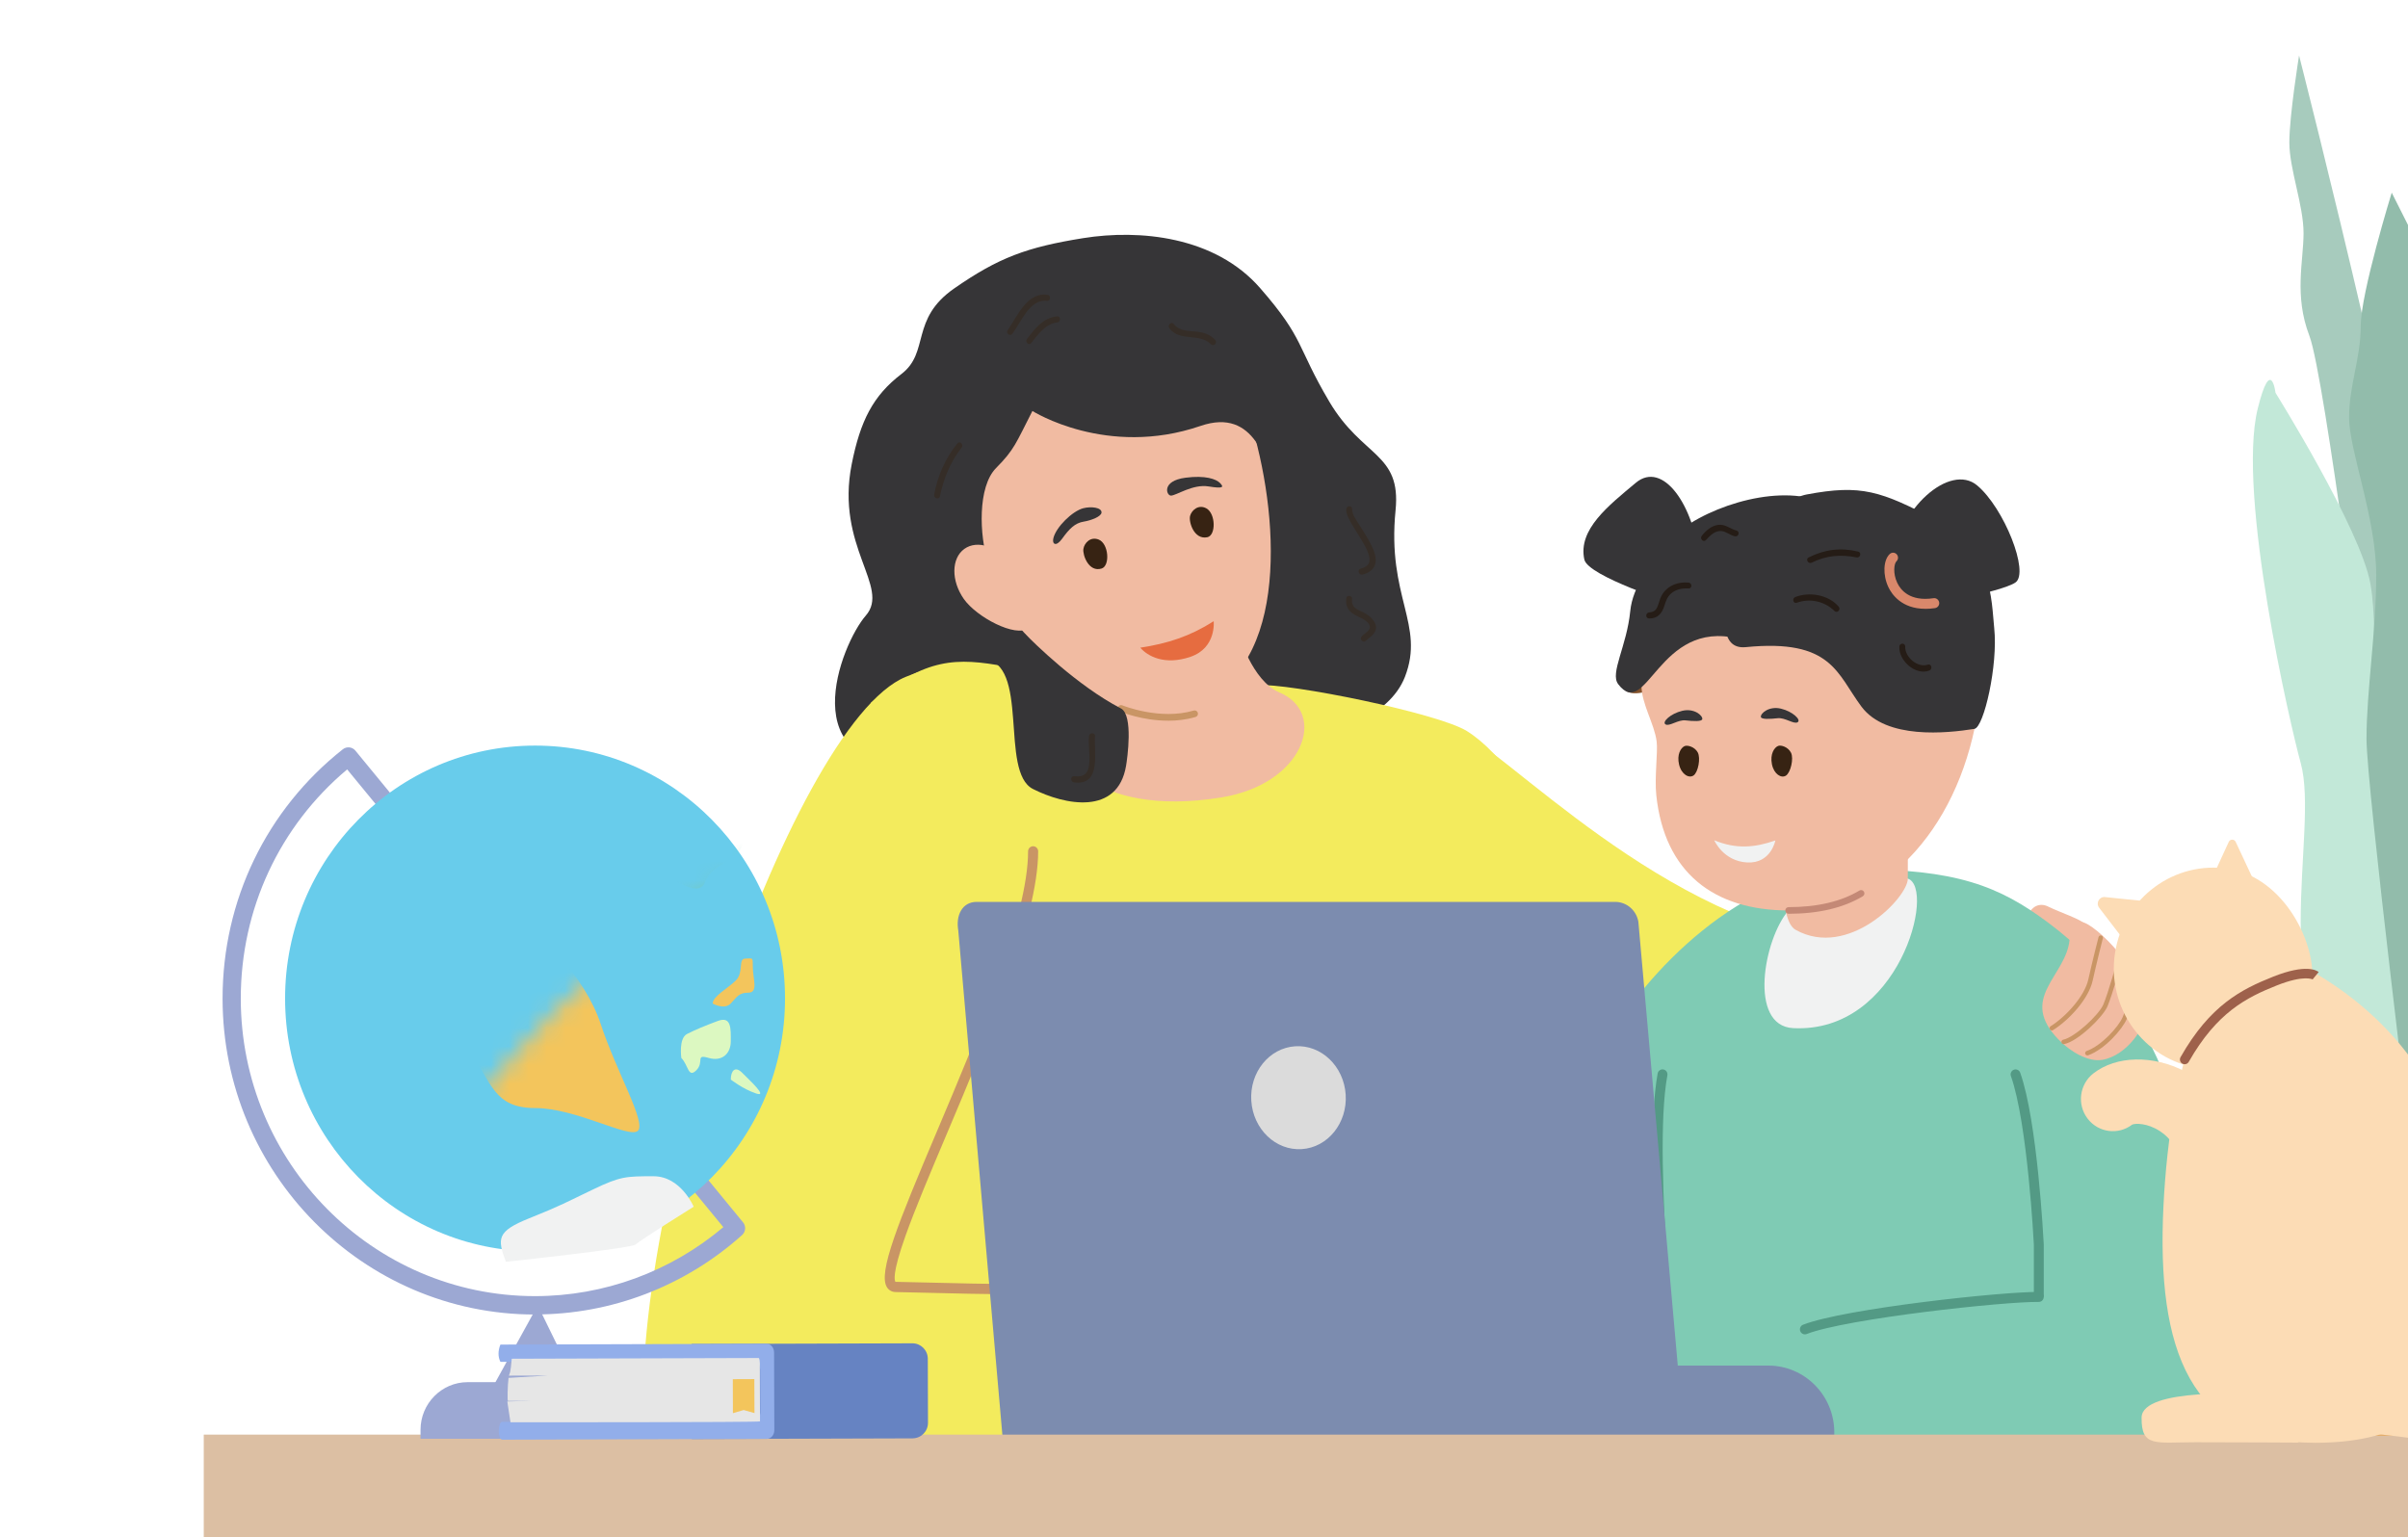 <svg width="130" height="83" viewBox="0 0 130 83" fill="none" xmlns="http://www.w3.org/2000/svg">
<g clip-path="url(#clip0_2039_368)">
<path d="M110.572 48.95C109.614 48.476 108.903 50.013 110.061 50.462C111.219 50.912 111.876 51.205 112.24 51.205C112.605 51.205 112.939 50.248 112.627 49.932C112.316 49.617 111.233 49.277 110.572 48.95Z" fill="#F1BBA2"/>
<path d="M65.158 36.421C66.781 36.421 67.207 38.53 69.232 39.21C71.743 40.053 75.006 38.721 75.848 36.547C76.942 33.722 74.871 32.25 75.342 27.555C75.653 24.444 73.56 24.72 71.767 21.691C69.975 18.661 70.454 18.332 68.023 15.547C65.591 12.763 61.528 12.369 58.475 12.859C55.423 13.349 53.902 13.915 51.512 15.576C49.123 17.238 50.204 19.018 48.667 20.193C47.131 21.365 46.446 22.727 45.982 25.057C45.089 29.53 48.09 31.693 46.742 33.239C45.394 34.784 42.657 41.711 49.737 41.292C52.24 41.145 54.481 41.977 55.708 40.056C57.514 37.229 58.416 39.11 60.889 37.871C63.365 36.629 65.156 36.426 65.156 36.426L65.158 36.421Z" fill="#363537"/>
<path d="M47.016 37.951C52.977 33.042 53.543 37.951 67.845 36.992C69.609 36.873 77.638 38.508 79.188 39.472C87.044 44.354 93.185 76.328 93.185 76.328L47.692 75.821L47.016 37.951Z" fill="#F3EB5D"/>
<path d="M58.412 35.719C58.308 37.745 56.484 35.829 56.484 38.396C56.484 40.626 58.951 44.189 65.934 43.059C70.375 42.342 71.71 38.506 69.071 37.388C67.577 36.755 66.872 34.212 66.872 34.212L58.412 35.717V35.719Z" fill="#F1BBA2"/>
<path d="M67.883 24.102C69.256 29.667 69.203 37.75 62.938 38.235C55.275 38.83 46.837 23.612 52.987 18.026C59.136 12.438 65.938 16.223 67.883 24.102Z" fill="#F1BBA2"/>
<path d="M55.738 22.188C54.836 23.948 54.772 24.263 53.773 25.274C52.774 26.285 52.867 28.904 53.344 30.398C55.619 37.522 53.671 34.082 53.22 34.538C52.769 34.994 50.901 30.342 50.645 30.083C50.386 29.821 48.359 22.362 48.359 21.579C48.359 20.797 53.242 16.077 53.833 15.478C54.425 14.879 59.757 13.76 61.271 13.76C62.785 13.76 65.811 13.566 66.457 14.608C67.1 15.65 71.287 24.382 71.287 24.382C71.287 24.382 73.798 28.45 72.1 28.336C69.927 28.188 69.519 27.745 68.962 26.459C68.365 25.077 67.799 21.973 64.806 23C59.746 24.733 55.738 22.192 55.738 22.192V22.188Z" fill="#363537"/>
<path d="M34.956 79.421C33.018 67.208 42.645 39.107 48.894 36.549C53.297 34.744 56.69 36.164 57.508 41.096C58.326 46.027 50.881 69.265 50.881 69.265C50.881 69.265 72.715 63.195 74.649 69.265C76.581 75.335 75.615 79.636 75.615 79.636L34.959 79.421H34.956Z" fill="#F3EB5D"/>
<path d="M55.143 69.885C53.142 69.885 51.365 69.84 50.021 69.804C49.373 69.789 48.812 69.773 48.354 69.766C48.155 69.764 47.99 69.672 47.886 69.511C47.386 68.731 48.474 66.067 50.607 61.028C52.789 55.87 55.503 49.452 55.503 45.969C55.503 45.817 55.625 45.694 55.775 45.694C55.925 45.694 56.047 45.817 56.047 45.969C56.047 49.566 53.308 56.041 51.106 61.245C50.229 63.318 49.402 65.275 48.883 66.734C48.14 68.82 48.299 69.162 48.343 69.214C48.343 69.214 48.35 69.214 48.361 69.214C48.821 69.221 49.385 69.234 50.034 69.252C53.019 69.328 57.526 69.444 62.164 69.098C62.314 69.086 62.444 69.2 62.455 69.353C62.466 69.505 62.354 69.637 62.203 69.648C59.77 69.829 57.325 69.883 55.143 69.883V69.885Z" fill="#C99565"/>
<path d="M58.489 29.64C58.44 29.957 58.77 30.917 59.473 30.698C59.937 30.552 59.86 29.354 59.314 29.134C58.869 28.958 58.538 29.322 58.489 29.64Z" fill="#372313"/>
<path d="M64.248 27.86C64.166 28.171 64.456 29.155 65.176 29.009C65.654 28.915 65.638 27.721 65.121 27.446C64.699 27.22 64.33 27.549 64.248 27.86Z" fill="#372313"/>
<path d="M61.562 34.974C61.945 35.421 62.862 35.947 64.273 35.464C65.683 34.981 65.522 33.543 65.522 33.543C64.248 34.357 63.035 34.748 61.562 34.972V34.974Z" fill="#E66C40"/>
<path d="M63.215 26.761C63.498 26.761 64.393 26.126 65.244 26.265C66.095 26.404 66.064 26.285 65.861 26.077C65.655 25.869 65.078 25.654 63.999 25.795C62.691 25.967 62.969 26.761 63.215 26.761Z" fill="#363537"/>
<path d="M59.467 27.674C59.482 27.399 58.898 27.332 58.476 27.444C57.897 27.598 57.013 28.452 56.867 29.065C56.79 29.385 57.013 29.542 57.338 29.092C57.722 28.562 58.025 28.24 58.514 28.164C58.907 28.101 59.456 27.891 59.467 27.676V27.674Z" fill="#363537"/>
<path d="M54.594 30.499C55.284 31.483 56.234 33.417 55.527 33.925C54.819 34.433 52.722 33.324 52.032 32.34C51.342 31.355 51.356 30.145 52.063 29.638C52.77 29.13 53.904 29.515 54.594 30.499Z" fill="#F1BBA2"/>
<path d="M63.063 38.915C61.672 38.915 60.519 38.445 60.454 38.419C60.364 38.38 60.32 38.275 60.357 38.184C60.395 38.092 60.499 38.047 60.589 38.085C60.609 38.094 62.616 38.908 64.447 38.367C64.542 38.34 64.639 38.394 64.668 38.49C64.694 38.586 64.641 38.685 64.546 38.714C64.046 38.861 63.54 38.917 63.063 38.917V38.915Z" fill="#C99565"/>
<path d="M55.327 34.214C55.828 34.721 58.152 37.023 60.515 38.253C61.2 38.611 60.853 40.991 60.793 41.346C60.342 44.053 57.478 43.469 55.767 42.603C53.93 41.673 55.65 35.741 53.05 35.562C50.103 35.359 48.932 36.678 48.503 36.565C47.663 36.339 49.168 35.019 51.217 34.395C52.86 33.896 55.026 34.019 55.327 34.214Z" fill="#363537"/>
<path d="M56.572 15.923C55.458 15.737 54.914 17.095 54.393 17.84C54.289 17.987 54.53 18.175 54.64 18.034C55.127 17.421 55.571 16.126 56.528 16.245C56.707 16.267 56.751 15.954 56.57 15.923H56.572Z" fill="#352D27"/>
<path d="M57.071 17.084C56.319 17.153 55.879 17.741 55.444 18.298C55.318 18.459 55.539 18.687 55.669 18.526C56.043 18.059 56.434 17.488 57.073 17.41C57.274 17.386 57.283 17.064 57.073 17.084H57.071Z" fill="#352D27"/>
<path d="M51.688 23.939C51.047 24.717 50.612 25.71 50.433 26.708C50.395 26.911 50.703 27.001 50.745 26.795C50.93 25.86 51.324 24.916 51.914 24.167C52.04 24.008 51.821 23.78 51.688 23.939Z" fill="#352D27"/>
<path d="M59.115 39.751C59.13 39.539 58.81 39.543 58.79 39.751C58.75 40.203 58.836 40.657 58.814 41.111C58.803 41.315 58.779 41.552 58.653 41.72C58.492 41.934 58.226 41.934 57.983 41.916C57.771 41.901 57.782 42.218 57.983 42.245C59.473 42.433 59.053 40.657 59.115 39.751Z" fill="#352D27"/>
<path d="M74.038 29.452C73.855 29.067 73.616 28.714 73.393 28.354C73.247 28.117 72.984 27.784 72.997 27.488C73.006 27.282 72.692 27.282 72.681 27.488C72.665 27.737 72.802 27.985 72.92 28.193C73.103 28.522 73.315 28.835 73.505 29.159C73.678 29.45 73.872 29.77 73.928 30.112C73.985 30.467 73.779 30.617 73.463 30.704C73.26 30.76 73.346 31.065 73.55 31.022C73.872 30.953 74.177 30.769 74.253 30.423C74.323 30.094 74.18 29.745 74.04 29.454L74.038 29.452Z" fill="#352D27"/>
<path d="M74.057 33.395C73.874 33.187 73.641 33.086 73.398 32.97C73.104 32.827 72.954 32.686 72.996 32.333C73.016 32.156 72.709 32.111 72.684 32.29C72.611 32.816 72.868 33.08 73.314 33.29C73.535 33.393 73.898 33.549 73.953 33.827C73.995 34.046 73.637 34.222 73.511 34.363C73.372 34.52 73.588 34.743 73.741 34.596C73.909 34.433 74.152 34.296 74.249 34.072C74.358 33.824 74.223 33.583 74.059 33.397L74.057 33.395Z" fill="#352D27"/>
<path d="M65.608 18.356C65.328 18.052 64.969 17.943 64.569 17.904C64.118 17.86 63.678 17.884 63.367 17.495C63.232 17.328 63.002 17.565 63.133 17.732C63.714 18.473 64.751 17.96 65.376 18.589C65.524 18.739 65.748 18.511 65.606 18.356H65.608Z" fill="#352D27"/>
<path d="M77.711 38.937C80.189 39.277 88.052 48.586 98.004 50.746C107.955 52.907 111.592 50.628 111.592 50.628L115.84 57.592C106.103 64.81 90.892 61.019 81.25 56.159L77.711 38.937Z" fill="#F3EB5D"/>
<path d="M117.172 78.429C117.172 78.429 123.185 59.232 110.583 49.825C107.93 47.846 105.622 46.913 100.045 46.933C94.105 46.956 88.76 52.585 86.66 56.398C82.77 63.464 79.547 78.429 79.547 78.429H117.172Z" fill="#7FCBB4"/>
<path d="M110.066 78.413C109.918 78.413 109.801 78.292 109.801 78.144V67.208C109.799 67.156 109.465 60.641 108.563 58.105C108.512 57.964 108.585 57.81 108.724 57.76C108.864 57.709 109.016 57.783 109.065 57.924C109.995 60.536 110.32 66.926 110.336 67.197V78.147C110.336 78.297 110.217 78.415 110.071 78.415L110.066 78.413Z" fill="#539A85"/>
<path d="M90.467 76.671C90.334 76.671 90.219 76.57 90.204 76.431C90.139 75.87 88.63 62.618 89.492 57.962C89.518 57.816 89.658 57.72 89.803 57.747C89.947 57.774 90.042 57.915 90.016 58.062C89.167 62.639 90.719 76.235 90.734 76.371C90.752 76.519 90.646 76.653 90.5 76.671C90.489 76.671 90.478 76.671 90.469 76.671H90.467Z" fill="#539A85"/>
<path d="M96.556 49.161C95.221 50.695 94.37 55.39 96.806 55.515C102.533 55.812 104.529 47.942 102.995 47.441C99.489 46.294 96.556 49.161 96.556 49.161Z" fill="#F1F2F2"/>
<path d="M96.31 45.236C96.31 45.835 95.963 49.66 96.936 50.205C99.783 51.802 102.997 48.461 102.997 47.443V44.16L96.312 45.238L96.31 45.236Z" fill="#F1BBA2"/>
<path d="M91.74 30.213C91.462 27.287 89.77 24.845 88.309 26.071C86.848 27.296 85.177 28.587 85.533 30.213C85.732 31.123 90.416 32.61 90.416 32.61L91.74 30.213Z" fill="#363537"/>
<path d="M88.86 33.067C88.783 33.067 88.706 33.033 88.653 32.966C88.56 32.85 88.58 32.68 88.692 32.588C89.623 31.83 90.076 31.02 90.076 30.114C90.076 29.965 90.195 29.846 90.341 29.846C90.487 29.846 90.607 29.967 90.607 30.114C90.607 31.179 90.074 32.152 89.024 33.009C88.975 33.049 88.916 33.069 88.858 33.069L88.86 33.067Z" fill="#DE501D"/>
<path d="M89.692 37.164C88.766 37.374 88.08 37.616 87.7 37.233C87.32 36.849 87.7 35.858 87.7 35.858L88.923 35.659L89.692 37.164Z" fill="#82512B"/>
<path d="M106.81 38.159C105.93 44.299 102.033 49.161 96.564 49.161C92.523 49.161 89.855 47.114 89.417 42.93C89.316 41.957 89.51 40.606 89.437 40.036C89.316 39.076 88.617 38.012 88.617 37.005C88.617 30.866 93.834 27.92 99.303 27.92C104.772 27.92 107.681 32.085 106.81 38.159Z" fill="#F1BBA2"/>
<path d="M95.063 38.712C95.041 38.513 95.508 38.112 96.146 38.264C96.783 38.416 97.256 38.873 97.048 38.998C96.841 39.123 96.374 38.734 95.967 38.781C95.561 38.826 95.081 38.853 95.066 38.712H95.063Z" fill="#363537"/>
<path d="M91.902 38.828C91.924 38.629 91.457 38.229 90.819 38.381C90.182 38.533 89.709 38.989 89.917 39.114C90.125 39.24 90.591 38.85 90.998 38.898C91.404 38.944 91.884 38.969 91.9 38.828H91.902Z" fill="#363537"/>
<path d="M94.248 34.943C98.903 34.482 99.166 36.381 100.497 38.159C101.83 39.937 105.093 39.595 106.592 39.356C107.102 39.275 107.874 35.916 107.661 33.91C107.504 32.422 107.591 29.689 104.562 28.097C101.534 26.504 100.482 26.146 97.539 26.699C94.599 27.251 91.405 35.225 94.246 34.943H94.248Z" fill="#363537"/>
<path d="M102.164 30.398C102.443 27.473 105.274 24.983 106.738 26.209C108.201 27.435 109.569 30.917 108.811 31.449C108.053 31.982 103.488 32.796 103.488 32.796L102.164 30.398Z" fill="#363537"/>
<path d="M103.942 32.874C102.654 32.874 102.123 32.075 101.946 31.7C101.637 31.044 101.67 30.244 102.021 29.915C102.13 29.814 102.298 29.821 102.397 29.931C102.497 30.04 102.49 30.21 102.382 30.311C102.258 30.427 102.181 30.953 102.424 31.467C102.609 31.861 103.111 32.492 104.387 32.301C104.53 32.279 104.667 32.382 104.69 32.53C104.712 32.677 104.61 32.814 104.464 32.836C104.276 32.863 104.102 32.876 103.94 32.876L103.942 32.874Z" fill="#D9886B"/>
<path d="M87.354 36.934C88.908 38.976 89.516 33.42 93.836 34.482C95.522 34.896 94.198 31.971 95.805 30.837C97.41 29.703 99.97 27.166 97.185 26.8C94.399 26.433 90.628 28.061 89.58 29.801C89.114 30.575 88.15 31.608 88.011 33.004C87.825 34.887 86.908 36.345 87.357 36.934H87.354Z" fill="#363537"/>
<path d="M92.547 45.372C92.547 45.372 93.031 46.499 94.322 46.569C95.613 46.638 95.845 45.383 95.845 45.383C94.709 45.775 93.725 45.855 92.547 45.372Z" fill="#F1F2F2"/>
<path d="M96.005 40.273C95.78 40.358 95.552 40.725 95.661 41.266C95.769 41.805 96.169 42.042 96.419 41.879C96.669 41.715 96.848 40.959 96.691 40.644C96.534 40.329 96.149 40.219 96.003 40.275L96.005 40.273Z" fill="#372313"/>
<path d="M90.954 40.282C90.733 40.376 90.519 40.752 90.649 41.288C90.779 41.823 91.186 42.042 91.432 41.87C91.677 41.695 91.823 40.935 91.655 40.626C91.487 40.318 91.096 40.224 90.954 40.284V40.282Z" fill="#372313"/>
<path d="M99.264 32.756C98.713 32.112 97.683 31.939 96.918 32.239C96.733 32.313 96.81 32.615 97.002 32.546C97.703 32.293 98.504 32.461 99.034 32.988C99.184 33.138 99.401 32.915 99.264 32.756Z" fill="#251C16"/>
<path d="M100.312 29.783C99.373 29.555 98.506 29.667 97.644 30.099C97.459 30.193 97.622 30.472 97.808 30.381C98.604 29.989 99.366 29.929 100.228 30.096C100.43 30.137 100.518 29.832 100.315 29.783H100.312Z" fill="#251C16"/>
<path d="M104.075 35.889C103.522 36.073 102.833 35.482 102.855 34.91C102.864 34.704 102.554 34.706 102.541 34.91C102.492 35.67 103.421 36.498 104.161 36.205C104.349 36.129 104.276 35.822 104.075 35.889Z" fill="#251C16"/>
<path d="M91.159 31.459C90.622 31.407 90.082 31.588 89.768 32.053C89.651 32.226 89.594 32.422 89.532 32.619C89.441 32.908 89.344 33.04 89.03 33.069C88.827 33.089 88.82 33.391 89.03 33.395C89.494 33.402 89.722 33.127 89.855 32.709C89.932 32.463 90.005 32.241 90.202 32.06C90.462 31.819 90.818 31.754 91.161 31.774C91.364 31.785 91.358 31.476 91.161 31.459H91.159Z" fill="#251C16"/>
<path d="M93.748 28.647C93.392 28.556 93.153 28.292 92.76 28.341C92.393 28.388 92.101 28.647 91.876 28.927C91.747 29.086 91.96 29.316 92.103 29.157C92.32 28.922 92.587 28.641 92.936 28.674C93.195 28.699 93.407 28.907 93.664 28.958C93.863 28.998 93.949 28.699 93.748 28.647Z" fill="#251C16"/>
<path d="M96.56 49.34C96.462 49.34 96.383 49.259 96.383 49.161C96.383 49.063 96.462 48.982 96.56 48.982C98.107 48.982 99.396 48.68 100.386 48.085C100.47 48.034 100.578 48.063 100.629 48.148C100.68 48.233 100.651 48.342 100.567 48.394C99.522 49.022 98.173 49.34 96.56 49.34Z" fill="#C48976"/>
<path d="M97.562 78.489C97.562 75.615 101.53 70.023 108.814 70.023C116.098 70.023 119.829 70.538 119.829 70.538V78.382L97.562 78.489Z" fill="#7FCBB4"/>
<path d="M97.437 72.05C97.331 72.05 97.23 71.985 97.19 71.878C97.137 71.739 97.205 71.582 97.342 71.529C99.608 70.652 108.147 69.735 110.071 69.76C110.219 69.76 110.336 69.883 110.334 70.032C110.334 70.18 110.212 70.299 110.068 70.299C110.068 70.299 110.066 70.299 110.064 70.299C108.223 70.272 99.699 71.193 97.535 72.032C97.504 72.043 97.471 72.05 97.44 72.05H97.437Z" fill="#539A85"/>
<path d="M62.049 73.736H95.466C97.431 73.736 99.027 75.351 99.027 77.34V77.899H62.047V73.734L62.049 73.736Z" fill="#7C8CAF"/>
<path d="M90.948 77.901H54.152L51.733 50.232C51.594 49.434 51.939 48.698 52.73 48.698H87.199C87.814 48.698 88.342 49.15 88.45 49.771L90.948 77.901Z" fill="#7C8CAF"/>
<path d="M72.649 59.105C72.746 60.639 71.685 61.956 70.279 62.048C68.873 62.14 67.653 60.972 67.553 59.438C67.454 57.904 68.517 56.586 69.923 56.495C71.329 56.403 72.549 57.571 72.649 59.105Z" fill="#DBDBDB"/>
<path d="M153 77.464H11V83.349H153V77.464Z" fill="#DCBFA3"/>
<path d="M124.12 3C124.12 3 131.16 30.581 131.16 36.083C131.16 41.585 127.918 39.469 127.918 39.469C127.918 39.469 125.512 20.318 124.675 18.13C123.839 15.943 124.361 14.109 124.361 12.592C124.361 11.076 123.594 9.137 123.594 7.69C123.594 6.243 124.118 3 124.118 3H124.12Z" fill="#A7CBBD"/>
<path d="M127.971 63.607C126.508 60.303 124.206 53.227 124.206 49.805C124.206 46.383 124.73 43.082 124.206 41.194C123.682 39.306 120.742 26.701 121.888 22.064C122.602 19.175 122.847 21.21 122.847 21.21C122.847 21.21 127.449 28.573 127.971 31.521C128.493 34.468 127.81 40.015 128.495 41.657C129.178 43.298 130.378 47.21 130.378 49.807V63.255L127.973 63.609L127.971 63.607Z" fill="#C2E8D8"/>
<path d="M133.932 19.958L129.121 10.403C129.121 10.403 127.448 15.829 127.448 17.598C127.448 19.367 126.82 20.783 126.82 22.552C126.82 24.321 128.284 27.978 128.284 31.047C128.284 34.115 127.76 37.298 127.76 39.894C127.76 42.491 130.375 63.606 130.375 63.606H132.258L133.932 19.96V19.958Z" fill="#92BCAB"/>
<path d="M140.508 77.527H125.379L123.385 60.426C123.284 59.561 123.953 58.8 124.815 58.8H140.99C141.85 58.8 142.517 59.556 142.42 60.419L140.51 77.527H140.508Z" fill="#E3AC69"/>
<path d="M141.592 72.448H124.182L123.594 64.195H142.145L141.592 72.448Z" fill="#FCC583"/>
<path d="M28.882 70.979C19.582 70.979 12.016 63.323 12.016 53.914C12.016 48.624 14.381 43.719 18.508 40.458C18.718 40.293 19.019 40.327 19.187 40.532L40.114 66C40.284 66.206 40.26 66.512 40.061 66.689C36.977 69.453 33.007 70.976 28.88 70.976L28.882 70.979ZM18.742 41.545C15.086 44.612 12.999 49.094 12.999 53.916C12.999 62.777 20.124 69.986 28.882 69.986C32.609 69.986 36.201 68.666 39.05 66.262L18.742 41.545Z" fill="#9CA8D3"/>
<path d="M28.886 67.568C36.339 67.568 42.381 61.455 42.381 53.913C42.381 46.373 36.339 40.259 28.886 40.259C21.433 40.259 15.391 46.373 15.391 53.913C15.391 61.455 21.433 67.568 28.886 67.568Z" fill="#68CCEB"/>
<mask id="mask0_2039_368" style="mask-type:luminance" maskUnits="userSpaceOnUse" x="15" y="40" width="99" height="99">
<path d="M64.683 138.947C91.906 138.947 113.975 116.855 113.975 89.603C113.975 62.351 91.906 40.259 64.683 40.259C37.459 40.259 15.391 62.351 15.391 89.603C15.391 116.855 37.459 138.947 64.683 138.947Z" fill="white"/>
</mask>
<g mask="url(#mask0_2039_368)">
<path d="M22.287 50.728C20.198 52.156 17.566 57.324 20.198 56.933C22.829 56.541 24.069 54.741 25.307 56.62C26.545 58.498 26.677 59.831 28.895 59.831C31.112 59.831 33.99 61.509 34.441 61.055C34.89 60.601 33.28 57.874 32.429 55.289C31.578 52.706 29.023 50.12 27.321 49.416C25.619 48.711 22.29 50.728 22.29 50.728H22.287Z" fill="#F3C55C"/>
<path d="M30.203 51.666C29.242 50.599 28.17 49.769 27.312 49.416C25.61 48.711 22.281 50.728 22.281 50.728C21.319 51.386 20.243 52.835 19.617 54.171C20.879 54.444 20.966 53.292 23.231 53.068C25.862 52.806 25.707 52.804 27.049 53.641C28.391 54.477 27.889 53.173 28.888 52.65C29.527 52.316 29.967 51.961 30.203 51.666Z" fill="#7DD2B1"/>
<path d="M20.5 50.729C19.03 50.199 18.102 50.355 18.102 48.552C18.102 46.75 18.665 46.237 17.726 46.237C16.787 46.237 14.695 50.346 14.695 51.563C14.695 52.779 17.089 52.8 17.598 52.285C18.106 51.771 20.5 50.729 20.5 50.729Z" fill="#F3C55C"/>
<path d="M33.425 39.772C29.477 39.772 27.001 43.305 29.709 44.323C32.417 45.34 32.883 45.173 34.508 46.237C36.133 47.3 37.68 48.63 38.069 47.613C38.456 46.595 40.081 46.36 40.081 45.499C40.081 44.638 34.044 39.774 33.425 39.774V39.772Z" fill="#7CC8AA"/>
<path d="M27.31 68.132C26.846 66.879 26.812 66.488 28.57 65.783C30.327 65.079 30.559 64.922 32.032 64.218C33.502 63.513 33.811 63.513 35.283 63.513C36.755 63.513 37.45 65.157 37.45 65.157C37.45 65.157 34.545 66.973 34.326 67.192C34.107 67.411 27.31 68.132 27.31 68.132Z" fill="#F1F2F2"/>
<path d="M20.016 43.386C20.818 43.386 21.176 43.775 23.422 42.992C25.666 42.21 26.866 40.32 26.866 40.32L22.648 41.073L20.018 43.386H20.016Z" fill="#F1F2F2"/>
</g>
<path d="M36.78 57.123C37.167 57.514 37.147 58.239 37.594 57.789C38.038 57.34 37.517 56.908 38.253 57.123C38.989 57.337 39.453 56.888 39.453 56.221C39.453 55.555 39.493 54.85 38.757 55.126C38.02 55.401 37.556 55.595 37.092 55.83C36.628 56.065 36.783 57.123 36.783 57.123H36.78Z" fill="#DCF8C1"/>
<path d="M39.453 58.297C39.453 57.827 39.679 57.532 40.072 57.93C40.465 58.328 41.505 59.275 40.808 59.04C40.112 58.805 39.455 58.295 39.455 58.295L39.453 58.297Z" fill="#DCF8C1"/>
<path d="M38.477 54.186C38.477 53.795 39.294 53.374 39.732 52.934C40.168 52.493 39.834 51.76 40.238 51.76C40.643 51.76 40.643 51.641 40.643 52.229C40.643 52.818 40.952 53.6 40.411 53.6C39.869 53.6 39.792 53.835 39.445 54.189C39.096 54.542 38.477 54.189 38.477 54.189V54.186Z" fill="#F3C55C"/>
<path d="M29.032 70.482L31.477 75.494H26.273L29.032 70.482Z" fill="#9CA8D3"/>
<path d="M25.247 74.631H32.505C33.908 74.631 35.049 75.785 35.049 77.205V77.689H22.703V77.205C22.703 75.785 23.844 74.631 25.247 74.631Z" fill="#9CA8D3"/>
<path d="M111.729 50.746C111.543 52.726 108.915 53.887 111.161 56.159C111.791 56.796 112.735 57.353 113.491 57.228C114.85 57.002 115.947 55.345 115.86 54.497C115.613 52.091 112.637 49.496 112.312 49.825C111.987 50.154 111.793 50.078 111.729 50.746Z" fill="#F1BBA2"/>
<path d="M110.771 55.638C110.731 55.638 110.691 55.617 110.667 55.58C110.631 55.521 110.649 55.445 110.706 55.412C111.533 54.897 112.543 53.786 112.74 52.891C112.935 52.001 113.288 50.614 113.293 50.601C113.31 50.536 113.377 50.496 113.441 50.514C113.505 50.532 113.545 50.596 113.527 50.663C113.523 50.677 113.171 52.059 112.977 52.947C112.764 53.92 111.721 55.072 110.832 55.624C110.813 55.638 110.79 55.642 110.768 55.642L110.771 55.638Z" fill="#C99565"/>
<path d="M111.411 56.38C111.353 56.38 111.302 56.34 111.291 56.282C111.278 56.215 111.322 56.152 111.386 56.139C111.997 56.018 113.312 54.808 113.553 54.238C113.809 53.632 114.342 51.802 114.342 51.587C114.342 51.52 114.397 51.464 114.464 51.464C114.53 51.464 114.585 51.52 114.585 51.587C114.585 51.876 114.013 53.779 113.778 54.334C113.531 54.92 112.178 56.233 111.435 56.378C111.428 56.378 111.42 56.38 111.413 56.38H111.411Z" fill="#C99565"/>
<path d="M112.692 56.989C112.641 56.989 112.595 56.957 112.577 56.906C112.555 56.841 112.588 56.772 112.652 56.749C113.448 56.467 114.368 55.456 114.6 54.911C114.839 54.352 115.25 53.025 115.252 53.012C115.272 52.947 115.34 52.911 115.404 52.931C115.469 52.952 115.504 53.021 115.484 53.086C115.466 53.142 115.064 54.437 114.823 55.007C114.578 55.586 113.618 56.669 112.732 56.982C112.719 56.986 112.705 56.989 112.692 56.989Z" fill="#C99565"/>
<path d="M49.273 77.666L37.353 77.702L37.338 72.569L49.258 72.533C49.715 72.532 50.088 72.906 50.089 73.369L50.099 76.823C50.1 77.286 49.73 77.662 49.273 77.664L49.273 77.666Z" fill="#6683C2"/>
<path d="M41.045 76.261L41.038 73.96C41.038 73.702 40.859 73.492 40.638 73.492L27.037 73.535C27.023 73.535 27.01 73.526 27.004 73.512C26.882 73.244 26.886 72.947 27.004 72.627C27.01 72.611 27.021 72.602 27.037 72.602L41.39 72.557C41.609 72.557 41.788 72.765 41.79 73.025L41.803 77.223C41.803 77.48 41.626 77.69 41.405 77.692L27.13 77.737C27.063 77.737 27.004 77.69 26.982 77.616C26.906 77.384 26.913 77.144 26.984 76.896C27.006 76.823 27.066 76.773 27.132 76.773L40.647 76.733C40.866 76.733 41.045 76.523 41.045 76.263V76.261Z" fill="#92AEEA"/>
<path d="M29.639 74.273L27.472 74.279C27.512 74.165 27.565 74.165 27.627 73.367L40.954 73.327C41.003 73.327 41.019 73.537 41.021 73.593L41.03 76.749C41.03 76.805 27.559 76.798 27.559 76.798C27.453 76.037 27.426 76.002 27.391 75.673L28.688 75.639L27.422 75.644C27.386 75.644 27.402 74.814 27.455 74.4L29.639 74.27V74.273Z" fill="#E6E6E6"/>
<path d="M40.725 74.465L40.73 75.966L40.732 76.301L40.148 76.136L39.567 76.306V75.97L39.562 74.47L40.725 74.465Z" fill="#F3C55C"/>
<path d="M124.808 53.142C124.426 56.123 121.588 58.136 118.654 57.666C115.721 57.197 113.718 54.408 114.185 51.44C114.649 48.472 117.405 46.445 120.339 46.917C123.272 47.389 125.094 50.919 124.811 53.144L124.808 53.142Z" fill="#FCDCB5"/>
<path d="M132.975 64.653C133.682 71.345 133.837 77.905 124.979 77.905C118.226 77.905 116.425 72.866 116.796 65.159C117.161 57.592 119.347 49.74 123.428 51.71C127.95 53.893 132.259 57.901 132.975 64.653Z" fill="#FCDCB5"/>
<path d="M117.941 57.465C117.899 57.465 117.855 57.454 117.815 57.431C117.693 57.36 117.651 57.203 117.722 57.08C119.32 54.271 120.998 53.423 122.72 52.737C124.499 52.028 125.079 52.404 125.178 52.486L124.853 52.882C124.853 52.882 124.857 52.887 124.866 52.891C124.862 52.889 124.407 52.616 122.908 53.213C121.274 53.864 119.68 54.669 118.164 57.335C118.118 57.418 118.031 57.465 117.943 57.465H117.941Z" fill="#9E614B"/>
<path d="M138.197 91.349C138.177 91.349 138.158 91.349 138.135 91.349C137.373 91.315 136.783 90.662 136.816 89.893C136.816 89.868 136.924 87.292 136.796 84.539C136.575 79.808 135.761 78.981 135.136 78.65C134.207 78.198 130.414 77.599 126.784 77.281C126.024 77.214 125.462 76.536 125.529 75.769C125.595 75 126.265 74.432 127.023 74.499C128.953 74.669 135.379 75.293 137.101 76.225C138.007 76.715 138.615 77.793 139.013 79.618C139.267 80.779 139.444 82.282 139.539 84.085C139.698 87.091 139.579 89.897 139.574 90.016C139.541 90.765 138.931 91.351 138.195 91.351L138.197 91.349Z" fill="#FCDCB5"/>
<path d="M115.104 51.332L113.325 49.013C113.135 48.765 113.331 48.407 113.639 48.438L116.488 48.729L115.104 51.332Z" fill="#FCDCB5"/>
<path d="M121.726 47.658L120.707 45.479C120.641 45.291 120.378 45.294 120.314 45.479L119.414 47.436L121.726 47.655V47.658Z" fill="#FCDCB5"/>
<path d="M119.204 65.181C118.326 65.067 117.663 64.291 117.701 63.381C117.754 62.093 117.128 61.413 116.593 61.068C115.919 60.634 115.276 60.648 115.108 60.726C114.356 61.301 113.284 61.16 112.705 60.404C112.121 59.644 112.26 58.55 113.012 57.962C114.248 56.995 116.242 56.953 117.975 57.859C120.061 58.948 121.246 61.068 121.145 63.528C121.105 64.49 120.302 65.235 119.352 65.195C119.301 65.195 119.252 65.188 119.204 65.181Z" fill="#FCDCB5"/>
<path d="M121.9 75.27C121.537 75.27 115.635 74.915 115.618 76.541C115.598 78.167 116.374 77.876 118.535 77.876C120.697 77.876 124.099 77.896 124.099 77.896L121.9 75.27Z" fill="#FCDCB5"/>
</g>
<defs>
<clipPath id="clip0_2039_368">
<rect width="130" height="83" fill="white"/>
</clipPath>
</defs>
</svg>
